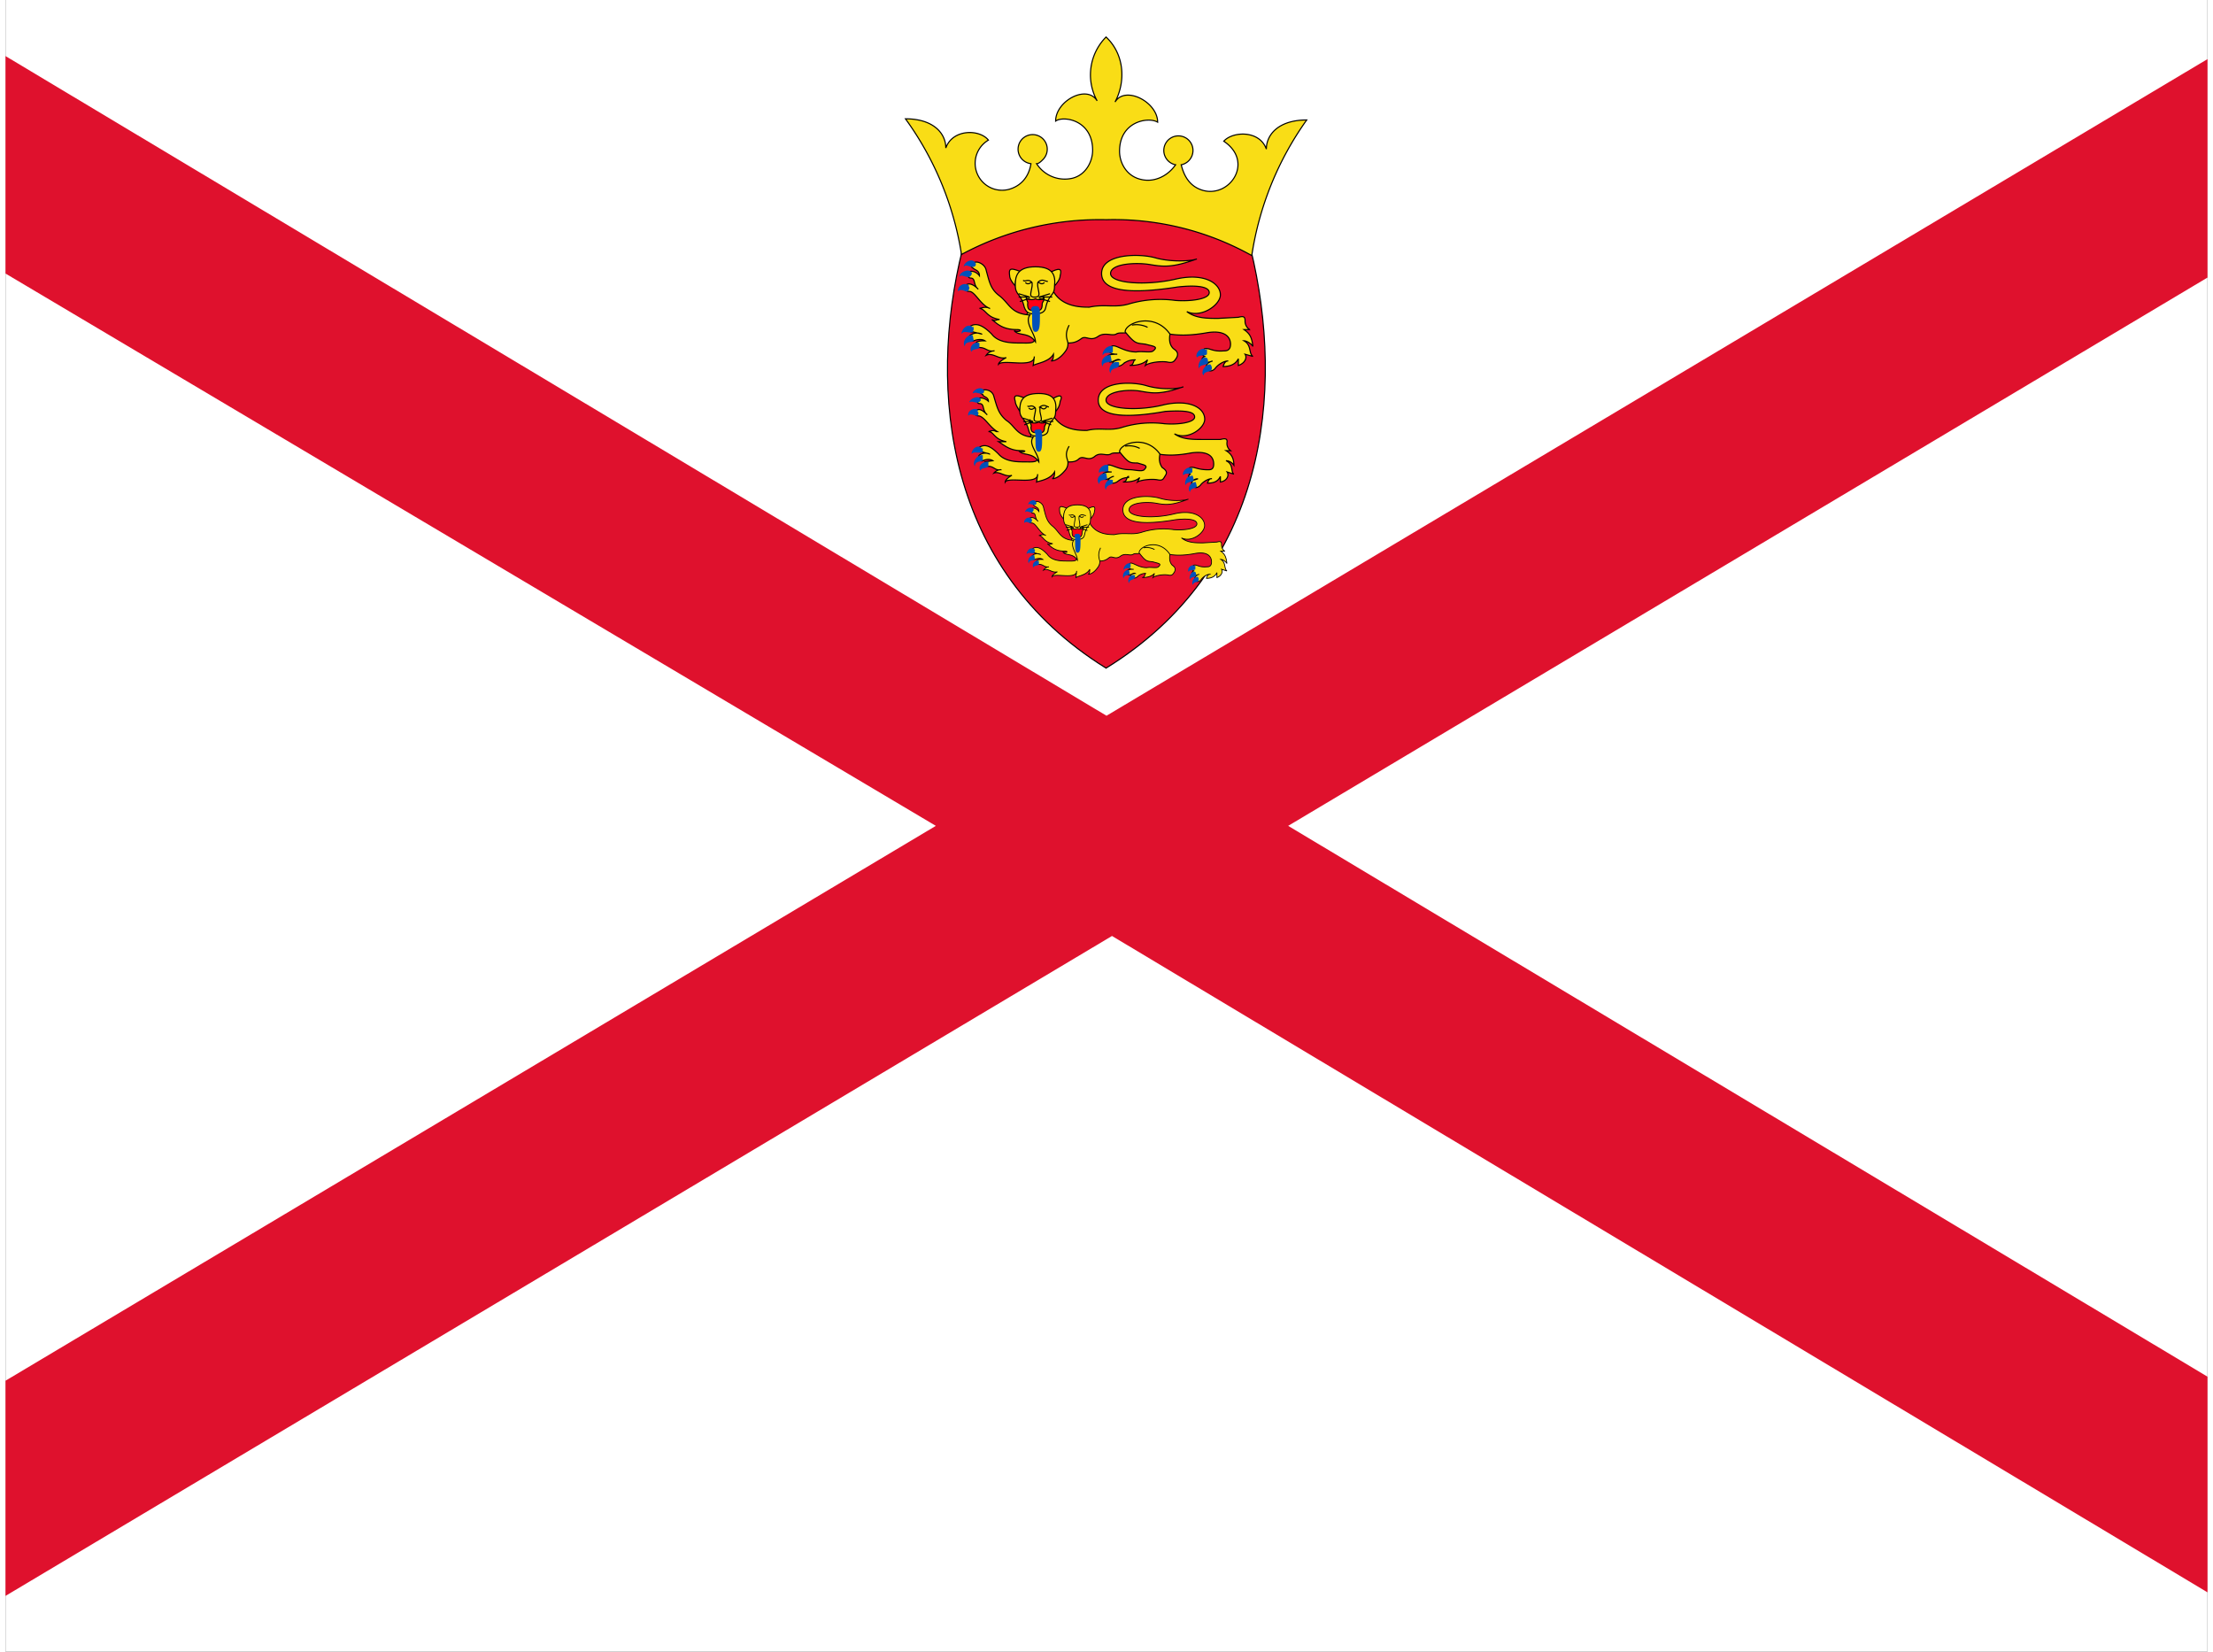 <svg xmlns="http://www.w3.org/2000/svg" xmlns:xlink="http://www.w3.org/1999/xlink" aria-hidden="true" role="img" class="iconify iconify--flag" width="1.34em" height="1em" preserveAspectRatio="xMidYMid meet" viewBox="0 0 640 480"><rect x="0" y="0" width="640" height="480" fill="#333333" stroke="none"/><defs><clipPath id="IconifyId17f59e8e925581923379"><path fill-opacity=".7" d="M-5.3-6h40v30h-40z"></path></clipPath></defs><g clip-path="url(#IconifyId17f59e8e925581923379)" transform="matrix(16 0 0 16 84.8 96)"><path fill="#fff" d="M-5.3-6h40v30h-40z"></path><path fill="#df112d" fill-rule="evenodd" d="M-10.3-6v2L11.6 9l-21.8 13v2H-7l21.8-13l21.7 13h3.2v-2L18 9L39.8-4v-2h-3.3L14.7 7L-7-6h-3.2z"></path><g stroke="#000"><path fill="#e8112d" stroke-width=".02" d="M17.319-1.48c.631 2.606.285 5.823-2.627 7.615c-2.89-1.792-3.257-5.009-2.606-7.615c.693-.61 3.787-.998 5.233 0z"></path><path fill="#f9dd16" stroke-width=".02" d="M14.713-2.01a5.135 5.135 0 0 1 2.626.652a5.701 5.701 0 0 1 .998-2.463c-.509 0-.733.264-.733.529c-.122-.346-.61-.326-.774-.143c.55.367.123 1.019-.366.896c-.224-.06-.346-.224-.407-.468a.265.265 0 1 0-.102 0c-.143.204-.387.326-.631.265c-.265-.061-.387-.306-.387-.51c0-.549.53-.63.692-.529c0-.366-.59-.672-.774-.366c.204-.387.163-.876-.163-1.181a.977.977 0 0 0-.162 1.16c-.184-.305-.754 0-.754.367c.143-.102.672-.02.672.53c0 .203-.122.447-.366.508a.61.61 0 0 1-.652-.264c.04 0 .082-.041.122-.082a.265.265 0 1 0-.224.082c-.04.244-.183.407-.407.468a.489.489 0 0 1-.366-.896c-.163-.203-.652-.203-.774.143c0-.265-.224-.53-.733-.53a5.701 5.701 0 0 1 1.018 2.464a5.294 5.294 0 0 1 2.647-.631z"></path><g fill="#f9dd16" stroke-width=".02"><path d="M16.912.556c-.082 0-.082.102-.102.102c.163 0 .244-.061.285-.142v.122c.122-.041.163-.143.122-.204l.143.04c-.082-.06-.02-.203-.163-.284c.04 0 .122.04.163.102c-.02-.143-.041-.224-.163-.306h.102a.183.183 0 0 1-.082-.163c0-.081-.04-.081-.122-.06l-.366.02c-.204 0-.408 0-.57-.123c.264.123.61-.122.61-.305c0-.204-.285-.407-.814-.285c-.53.122-1.181.081-1.181-.102s.468-.204.713-.163c.244.04.407.061.855-.102c-.102.041-.469.061-.754-.02s-.977-.081-.977.285c0 .387.733.346 1.385.244c.366-.04.57 0 .57.102c0 .122-.346.163-.611.143a2.036 2.036 0 0 0-.835.06c-.265.082-.448 0-.733.062c-.142 0-.489 0-.651-.285c-.102.081-.408.224-.469.387c-.06.122 0 .264.082.407c.122.163-.061.142-.204.142c-.163 0-.407 0-.53-.162c-.122-.123-.264-.224-.386-.143c-.061.061 0 .122.04.102l.163.04a.204.204 0 0 0-.203.02c-.061.042 0 .123.06.103c.042-.02.143-.041.204 0c-.06 0-.142 0-.162.04s0 .082.06.082c.123 0 .143.081.265.061a.183.183 0 0 0-.142.081c.122-.06.224.082.366.041c-.04.02-.142.082-.142.122c.081-.101.651.082.651-.142l-.02.163c.061-.041.285-.061.367-.204c0 .04 0 .102-.041.122c.06 0 .163-.04.264-.183C14 .312 14 .271 14 .23c.102 0 .163-.02.245-.081c.081-.061.162.061.305-.04c.122-.082.244 0 .326-.041c.06-.041.163 0 .244-.041s.204.02.326-.082c.203.082.468.204 1.059.102c.325-.06.448.061.448.204c0 .122-.082.122-.123.122c-.203.02-.264-.061-.346-.04c-.04.02-.081.101 0 .142c-.06.02-.06.081-.02.102s.102 0 .163-.02c-.082.02-.143.08-.102.142c.02.04.081.06.142 0c.062-.082.163-.143.245-.143zm-3.787-1.629c-.163-.06-.204-.06-.184.082c0 .06.062.142.102.183c0-.061.02-.204.082-.244z"></path><path d="M13.674-1.052c.163-.082.224-.082.184.06c0 .062-.061.143-.102.184c0-.061 0-.204-.082-.244z"></path><path d="M13.41-1.154c.326 0 .366.163.346.346c0 .204-.102.122-.163.407c-.02.082-.102.102-.204.102c-.06 0-.142 0-.183-.122c-.061-.265-.163-.204-.163-.407c0-.163.041-.326.367-.326z"></path><path d="M12.575-.4c-.082-.041-.143 0-.183 0c.122.02.122.162.366.203c-.06 0-.081.04-.142 0c.101.081.203.183.448.183c.142 0 .04.061-.041.02c.081.102.265.02.387.204c0-.142-.204-.346-.102-.489c-.346-.02-.367-.203-.55-.346c-.163-.122-.183-.244-.244-.468c-.02-.102-.143-.163-.204-.143c-.06 0-.102.062-.04.102c.04.041.122.041.122.143c-.061-.082-.163-.102-.204-.061c-.02.04 0 .102.04.102c.103 0 .042.122.143.203c-.101-.102-.183-.122-.244-.06c-.02.04 0 .1.081.1c.102 0 .204.245.367.306zm2.647.936c-.04 0-.02.102-.102.102c.163 0 .265-.041.326-.102l-.04.102c.08-.061.305-.082.406-.061s.122-.02.163-.082c.04-.081 0-.122-.06-.163c-.062-.06-.082-.142-.062-.264c-.285-.408-.814-.204-.814-.041c.183.224.203.203.366.224c.143.04.244.04.143.122c-.041.04-.204 0-.306.02c-.264 0-.407-.183-.468-.081c-.061.081 0 .122.122.122c-.081 0-.204 0-.183.082c.04.142.163-.02.224.02c-.04 0-.122.02-.122.061c0 .04.101.102.203 0a.326.326 0 0 1 .204-.061z"></path></g><path fill="none" stroke-width=".02" d="M15.446-.055a.448.448 0 0 0-.285-.04m-1.14 0c-.082.163-.041.244-.02.325m-.815-1.14c.04.041.081-.04.163.041c-.02-.02-.061.061-.123 0m.408-.02c-.061 0-.102-.061-.184.02c.02-.02.062.061.123 0m-.123 0v.061c.02.143.062.204-.06.204c-.102 0-.062-.061-.041-.204v-.061"></path><path fill="#ff0016" stroke-width=".02" d="M13.41-.36c.081 0 .122 0 .122-.122c0-.04.061-.061.02-.143c.041.082-.142.082-.142.041c0 .04-.204.04-.163-.04c-.02.08.04.101.02.142c0 .122.04.122.143.122z"></path><path stroke-width=".02" d="m13.308-.604l-.204-.061m.204.06h-.204m.204.021l-.183.061m.346-.081l.203-.061m-.203.06h.244m-.244.021l.203.061"></path><path fill="#0051ba" stroke="none" d="M12.31-1.236c-.06-.081-.203 0-.203.082c.04-.061.122.02.183 0c.02 0 .061-.04.02-.082zm-.06.184c-.062-.082-.225 0-.225.081c.04-.06.122.02.183 0c.02 0 .062-.06.041-.081zm-.042.244c-.081-.081-.224 0-.203.102c.04-.061.122 0 .163 0c.04-.02.06-.082.02-.102zm.062.753c-.082-.081-.204.02-.204.123c.04-.082.142 0 .204-.041c0 0 .04-.061 0-.102zm0 .143c-.102-.02-.204.122-.143.204c0-.102.122-.062.163-.102l-.02-.102zm.122.142c-.102-.04-.204.082-.143.163c0-.06.122-.04.143-.081V.21zm2.382.224c-.102-.02-.204.102-.143.204c0-.102.123-.061.163-.102l-.02-.102zm.122.123c-.102-.02-.183.122-.122.203c0-.102.122-.081.142-.122c.02-.02.02-.081 0-.081zm-.081-.285c-.082-.041-.204.081-.184.162c.041-.081.143-.02.184-.06V.311zm1.69.203c-.082-.02-.163.122-.123.204c0-.082.123-.061.163-.102c0-.04 0-.102-.04-.102zm0-.142c-.082-.061-.204.06-.163.142c.04-.06.142-.02.183-.06V.331zm.081.264c-.102 0-.183.143-.122.204c0-.082.122-.061.142-.102c.02-.04 0-.081-.02-.102zM13.41-.44c.06 0 .081.02.081.142c0 .204 0 .326-.081.326c-.061 0-.061-.102-.061-.265c0-.081 0-.142-.02-.122c0-.061.02-.081.08-.081z"></path><g fill="#f9dd16" stroke-width=".02"><path d="M16.606 2.694c-.06 0-.06.082-.081.082c.142 0 .204-.041.244-.123v.102c.122-.02.163-.122.122-.183l.123.04c-.061-.04 0-.183-.143-.244c.04 0 .102.02.143.082c0-.122-.041-.204-.143-.265h.082a.163.163 0 0 1-.062-.163c0-.06-.04-.06-.122-.04h-.325c-.184 0-.367 0-.51-.102c.245.122.55-.102.55-.265c0-.204-.264-.366-.733-.265c-.468.122-1.059.082-1.059-.081s.408-.204.632-.163c.224.04.366.061.773-.081c-.081.04-.407.06-.672-.02s-.875-.082-.875.264c0 .346.652.305 1.222.203c.346-.02.529 0 .529.102s-.305.143-.55.122a1.832 1.832 0 0 0-.753.062c-.244.081-.407 0-.652.06c-.142 0-.448 0-.61-.264c-.082.081-.347.204-.408.346c-.04.122 0 .244.082.367c.102.142-.061.122-.204.122c-.122 0-.346 0-.468-.143c-.102-.102-.224-.203-.346-.122c-.041.061 0 .102.04.081l.143.041a.183.183 0 0 0-.183.02c-.041.041 0 .123.06.102c.041-.02.123-.04.184 0l-.143.02c-.02.021 0 .082.062.082c.101 0 .122.082.224.061a.163.163 0 0 0-.123.061c.102-.04.204.082.326.041c-.04.02-.122.082-.122.122c.061-.102.59.061.59-.142l-.02.142c.04-.02.244-.04.326-.183c0 .04 0 .102-.04.122c.06 0 .142-.04.243-.163C14 2.471 14 2.43 14 2.39c.082 0 .143 0 .204-.061c.081-.061.163.06.285-.041c.102-.082.203 0 .285-.04c.061-.042.163 0 .224-.042s.204.02.305-.06c.184.06.408.183.937.08c.305-.04.407.062.407.204c0 .102-.06.102-.102.102c-.203 0-.244-.06-.325-.04c-.02 0-.062.081 0 .122c-.041.02-.041.081 0 .102s.081 0 .142-.02c-.081 0-.142.06-.102.121c.02.041.082.061.143 0c.04-.06.142-.122.203-.122zm-3.4-1.466c-.142-.06-.203-.06-.163.061c0 .061.061.143.082.183c0-.06.02-.203.081-.223z"></path><path d="M13.715 1.249c.122-.082.204-.082.143.04a.3.3 0 0 1-.082.183c0-.06 0-.203-.081-.223z"></path><path d="M13.47 1.147c.286 0 .327.142.306.325c0 .184-.102.102-.142.367c-.02.061-.102.081-.204.081c-.04 0-.122 0-.142-.101c-.062-.245-.163-.204-.163-.367s.04-.305.346-.305z"></path><path d="M12.697 1.839c-.061-.04-.122 0-.142 0c.101 0 .101.143.325.183h-.142c.102.061.203.163.407.163c.143 0 .04.04-.04 0c.08.102.244.02.366.204c0-.143-.204-.326-.102-.448c-.305-.02-.326-.204-.489-.306c-.142-.122-.163-.224-.224-.427c-.02-.102-.122-.143-.203-.122c-.041 0-.082.04 0 .081c0 .04.102.04.102.122c-.062-.06-.163-.081-.204-.04c0 .04 0 .081.04.081c.102 0 .041.122.143.204c-.102-.102-.163-.123-.224-.062c-.02.02 0 .082.061.082c.102 0 .204.204.346.285zm2.403.814c-.041 0-.02.102-.102.102c.142 0 .244-.02.305-.081l-.04.081c.06-.04.264-.06.366-.04s.102-.02.143-.082c.04-.061 0-.102-.061-.142c-.041-.062-.062-.123-.041-.245c-.265-.366-.733-.183-.733-.04c.163.203.183.203.326.203c.122.04.203.04.122.122c-.041.041-.183 0-.265 0c-.244 0-.366-.142-.428-.06c-.06.08 0 .101.102.101c-.06 0-.183 0-.163.081c.041.123.143 0 .204 0c-.04 0-.102.041-.102.082c0 .02.082.081.183 0a.285.285 0 0 1 .184-.061z"></path></g><path fill="none" stroke-width=".02" d="M15.303 2.144a.407.407 0 0 0-.264-.04m-1.018 0c-.082.142-.041.203-.02.285m-.734-1.018c.02.04.061-.041.143.04c-.02-.02-.061.061-.122 0m.366-.02c-.04 0-.081-.061-.163 0c.02 0 .061.081.122 0m-.122 0v.081c.02.123.061.184-.04.184s-.062-.061-.041-.204v-.04"></path><path fill="#ff0016" stroke-width=".02" d="M13.47 1.86c.062 0 .103 0 .103-.102c0-.041.06-.062 0-.123c.06.061-.102.061-.102.02c0 .041-.204.041-.163-.02c0 .061.04.082.02.123c0 .101.041.101.143.101z"></path><path stroke-width=".02" d="m13.369 1.656l-.183-.061m.183.06h-.183m.183 0l-.163.062m.306-.061l.203-.061m-.203.06h.224m-.204 0l.163.062"></path><path fill="#0051ba" stroke="none" d="M12.473 1.086c-.061-.082-.203 0-.203.06c.06-.04.122.021.183 0c0 0 .06-.04 0-.06zm-.061.163c-.04-.082-.204 0-.204.06c.041-.04.123.021.163 0c.02 0 .061-.04.041-.06zm-.04.203c-.062-.061-.204 0-.184.102c.04-.061.122 0 .163 0c.02 0 .04-.082 0-.082zm.06.692c-.06-.081-.183 0-.183.102c.04-.06.122 0 .204-.04v-.062zm0 .123c-.081 0-.183.122-.122.203c0-.102.102-.081.143-.102v-.101zm.123.122c-.102-.02-.204.081-.143.163c0-.061.122-.041.143-.082v-.08zm2.137.203c-.101 0-.203.102-.122.204c0-.102.102-.061.143-.102l-.02-.102zm.102.123c-.081-.02-.163.101-.102.183c0-.102.102-.082.123-.122v-.061zm-.06-.265c-.082-.04-.204.081-.164.142c.02-.06.122 0 .163-.04V2.47zm1.506.203c-.061-.04-.143.102-.102.163c0-.06.102-.06.143-.081c0-.04 0-.102-.041-.102zm0-.142c-.061-.061-.183.061-.143.122c.041-.061.123 0 .163-.061v-.081zm.081.244c-.101 0-.163.122-.101.183c0-.081.101-.06.122-.101l-.02-.082zm-2.85-.957c.04 0 .06 0 .06.122c0 .184 0 .285-.06.285s-.061-.081-.061-.223c0-.082 0-.143-.02-.123c0-.04 0-.06.08-.06z"></path><g fill="#f9dd16" stroke-width=".1"><path d="M130.7 32.2c-.4 0-.4.5-.5.5c.8 0 1.2-.3 1.4-.7v.6c.6-.2.8-.7.6-1l.7.2c-.4-.3-.1-1-.8-1.4c.2 0 .6.2.8.5c-.1-.7-.2-1.1-.8-1.5h.5a.9.9 0 0 1-.4-.8c0-.4-.2-.4-.6-.3l-1.8.1c-1 0-2 0-2.8-.6c1.3.6 3-.6 3-1.5c0-1-1.4-2-4-1.4c-2.6.6-5.8.4-5.8-.5s2.3-1 3.5-.8c1.2.2 2 .3 4.2-.5c-.5.2-2.3.3-3.7-.1s-4.8-.4-4.8 1.4c0 1.9 3.6 1.7 6.8 1.2c1.8-.2 2.8 0 2.8.5c0 .6-1.7.8-3 .7a10 10 0 0 0-4.1.3c-1.3.4-2.2 0-3.6.3c-.7 0-2.4 0-3.2-1.4c-.5.4-2 1.1-2.3 1.9c-.3.6 0 1.3.4 2c.6.8-.3.7-1 .7c-.8 0-2 0-2.6-.8c-.6-.6-1.3-1.1-1.9-.7c-.3.3 0 .6.2.5l.8.2a1 1 0 0 0-1 .1c-.3.2 0 .6.3.5c.2-.1.7-.2 1 0c-.3 0-.7 0-.8.2s0 .4.3.4c.6 0 .7.4 1.3.3a.9.9 0 0 0-.7.4c.6-.3 1.1.4 1.8.2c-.2.1-.7.4-.7.6c.4-.5 3.2.4 3.2-.7l-.1.8c.3-.2 1.4-.3 1.8-1c0 .2 0 .5-.2.6c.3 0 .8-.2 1.3-.9c.2-.3.2-.5.2-.7c.5 0 .8-.1 1.2-.4c.4-.3.8.3 1.5-.2c.6-.4 1.2 0 1.6-.2c.3-.2.8 0 1.2-.2s1 .1 1.6-.4c1 .4 2.3 1 5.2.5c1.6-.3 2.2.3 2.2 1c0 .6-.4.6-.6.6c-1 .1-1.3-.3-1.7-.2c-.2.1-.4.5 0 .7c-.3.1-.3.4-.1.5s.5 0 .8-.1c-.4.1-.7.4-.5.7c.1.2.4.3.7 0c.3-.4.8-.7 1.2-.7zm-18.6-8c-.8-.3-1-.3-.9.4c0 .3.3.7.5.9c0-.3.1-1 .4-1.2z" transform="matrix(.14 0 0 .15 -1.718 -.4)"></path><path d="M114.8 24.3c.8-.4 1.1-.4.9.3c0 .3-.3.7-.5.9c0-.3 0-1-.4-1.2z" transform="matrix(.14 0 0 .15 -1.718 -.4)"></path><path d="M113.5 23.8c1.6 0 1.8.8 1.7 1.7c0 1-.5.6-.8 2c-.1.4-.5.5-1 .5c-.3 0-.7 0-.9-.6c-.3-1.3-.8-1-.8-2c0-.8.2-1.6 1.8-1.6z" transform="matrix(.14 0 0 .15 -1.718 -.4)"></path><path d="M109.4 27.5c-.4-.2-.7 0-.9 0c.6.1.6.8 1.8 1c-.3 0-.4.2-.7 0c.5.4 1 .9 2.2.9c.7 0 .2.3-.2.1c.4.5 1.3.1 1.9 1c0-.7-1-1.7-.5-2.4c-1.7-.1-1.8-1-2.7-1.7c-.8-.6-.9-1.2-1.2-2.3c-.1-.5-.7-.8-1-.7c-.3 0-.5.3-.2.5c.2.2.6.2.6.7c-.3-.4-.8-.5-1-.3c-.1.2 0 .5.2.5c.5 0 .2.6.7 1c-.5-.5-.9-.6-1.2-.3c-.1.2 0 .5.4.5c.5 0 1 1.2 1.8 1.5zm13 4.6c-.2 0-.1.5-.5.5c.8 0 1.3-.2 1.6-.5l-.2.5c.4-.3 1.5-.4 2-.3s.6-.1.8-.4c.2-.4 0-.6-.3-.8c-.3-.3-.4-.7-.3-1.3c-1.4-2-4-1-4-.2c.9 1.1 1 1 1.8 1.1c.7.2 1.2.2.7.6c-.2.2-1 0-1.5.1c-1.3 0-2-.9-2.3-.4c-.3.4 0 .6.6.6c-.4 0-1 0-.9.4c.2.7.8-.1 1.1.1c-.2 0-.6.1-.6.3c0 .2.5.5 1 0a1.6 1.6 0 0 1 1-.3z" transform="matrix(.14 0 0 .15 -1.718 -.4)"></path></g><path fill="none" stroke-width=".1" d="M123.5 29.2c-.4-.2-.9-.3-1.4-.2m-5.6 0c-.4.8-.2 1.2-.1 1.6m-4-5.6c.2.2.4-.2.8.2c-.1-.1-.3.3-.6 0m2-.1c-.3 0-.5-.3-.9.1c.1-.1.3.3.6 0m-.6 0v.3c.1.7.3 1-.3 1c-.5 0-.3-.3-.2-1v-.3" transform="matrix(.14 0 0 .15 -1.718 -.4)"></path><path fill="#ff0016" stroke-width=".1" d="M113.5 27.7c.4 0 .6 0 .6-.6c0-.2.3-.3.1-.7c.2.4-.7.4-.7.2c0 .2-1 .2-.8-.2c-.1.4.2.5.1.7c0 .6.2.6.7.6z" transform="matrix(.14 0 0 .15 -1.718 -.4)"></path><path stroke-width=".1" d="m113 26.5l-1-.3m1 .3h-1m1 .1l-.9.3m1.7-.4l1-.3m-1 .3h1.2m-1.2.1l1 .3" transform="matrix(.14 0 0 .15 -1.718 -.4)"></path><path fill="#0051ba" stroke="none" d="M13.416 3.11c-.042-.06-.14 0-.14.06c.028-.045.084.015.126 0c.014 0 .042-.03.014-.06zm-.042.135c-.042-.06-.154 0-.154.06c.028-.045.084.015.126 0c.014 0 .042-.045.028-.06zm-.028.18c-.056-.06-.154 0-.14.075c.028-.045.084 0 .112 0c.028-.015.042-.06.014-.075zm.042.555c-.056-.06-.14.015-.14.09c.028-.06.098 0 .14-.03c0 0 .028-.045 0-.075zm0 .105c-.07-.015-.14.09-.098.15c0-.075.084-.045.112-.075l-.014-.075zm.084.105c-.07-.03-.14.06-.098.12c0-.045.084-.03.098-.06v-.075zm1.638.165c-.07-.015-.14.075-.098.15c0-.075.084-.045.112-.075l-.014-.075zm.084.09c-.07-.015-.126.09-.084.15c0-.075.084-.06.098-.09c.014-.015.014-.06 0-.06zm-.056-.21c-.056-.03-.14.06-.126.12c.028-.06.098-.015.126-.045v-.06zm1.162.15c-.056-.015-.112.09-.084.15c0-.06.084-.045.112-.075c0-.03 0-.075-.028-.075zm0-.105c-.056-.045-.14.045-.112.105c.028-.045.098-.015.126-.045v-.075zm.056.195c-.07 0-.126.105-.084.15c0-.06.084-.045.098-.075c.014-.03 0-.06-.014-.075zm-2.184-.78c.042 0 .056.015.056.105c0 .15 0 .24-.056.24c-.042 0-.042-.075-.042-.195c0-.06 0-.105-.014-.09c0-.045.014-.06.056-.06z"></path></g></g></svg>